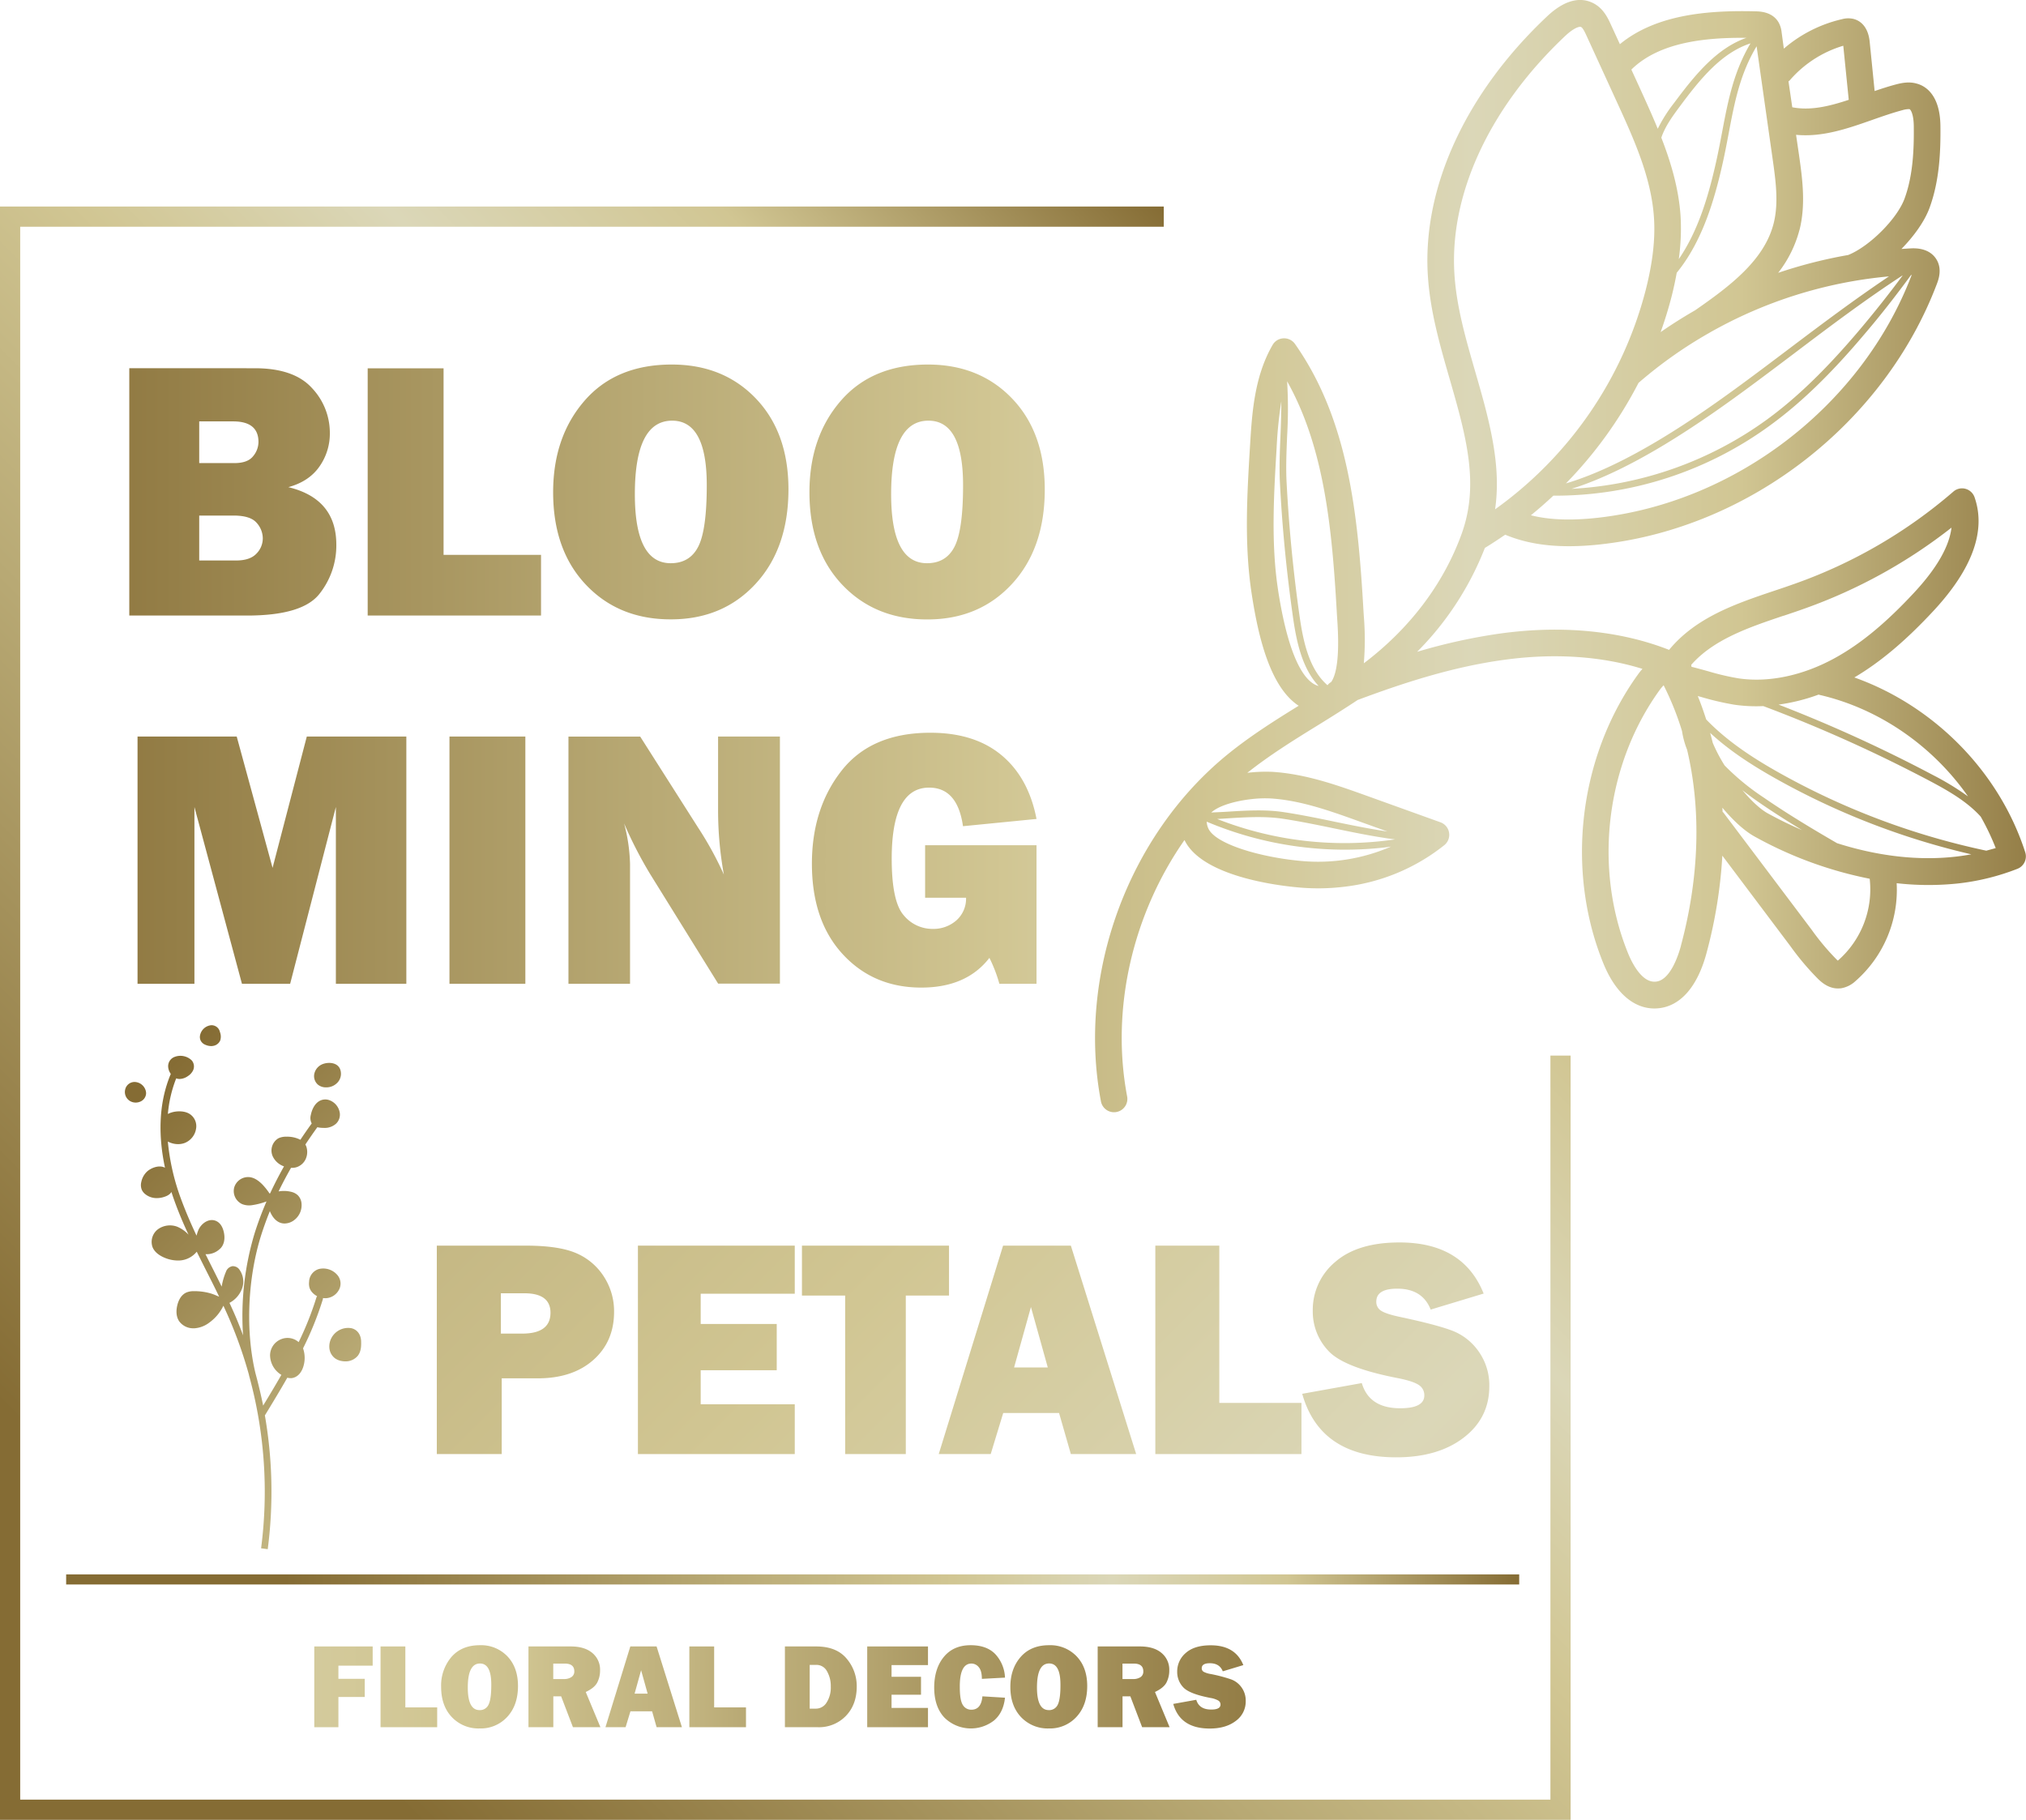 <svg xmlns="http://www.w3.org/2000/svg" xmlns:xlink="http://www.w3.org/1999/xlink" viewBox="0 0 896.78 805.59"><defs><linearGradient id="prefix__linear-gradient" x1="-64.58" y1="246.17" x2="929.8" y2="246.17" gradientUnits="userSpaceOnUse"><stop offset="0" stop-color="#856c34"/><stop offset=".15" stop-color="#856c34"/><stop offset=".45" stop-color="#b8a974"/><stop offset=".61" stop-color="#d1c693"/><stop offset=".72" stop-color="#dbd7b8"/><stop offset=".84" stop-color="#d1c693"/><stop offset="1" stop-color="#856c34"/></linearGradient><linearGradient id="prefix__linear-gradient-2" x1="29.28" y1="699.18" x2="672.45" y2="699.18" xlink:href="#prefix__linear-gradient"/><linearGradient id="prefix__linear-gradient-3" x1="-6.98" y1="448.06" x2="345.53" y2="800.56" xlink:href="#prefix__linear-gradient"/><linearGradient id="prefix__linear-gradient-4" x1="-.54" y1="441.62" x2="351.96" y2="794.13" xlink:href="#prefix__linear-gradient"/><linearGradient id="prefix__linear-gradient-5" x1="8.68" y1="432.4" x2="361.19" y2="784.91" xlink:href="#prefix__linear-gradient"/><linearGradient id="prefix__linear-gradient-6" x1="37.85" y1="403.23" x2="390.35" y2="755.74" xlink:href="#prefix__linear-gradient"/><linearGradient id="prefix__linear-gradient-7" x1="55.09" y1="385.99" x2="407.6" y2="738.49" xlink:href="#prefix__linear-gradient"/><linearGradient id="prefix__linear-gradient-8" x1="-4.74" y1="800.85" x2="609.9" y2="186.2" xlink:href="#prefix__linear-gradient"/><linearGradient id="prefix__linear-gradient-9" x1="-165.33" y1="217.77" x2="829.06" y2="217.77" xlink:href="#prefix__linear-gradient"/><linearGradient id="prefix__linear-gradient-13" x1="-161.68" y1="380.77" x2="832.71" y2="380.77" xlink:href="#prefix__linear-gradient"/><linearGradient id="prefix__linear-gradient-17" x1="-551.21" y1="-177.6" x2="830.09" y2="1203.7" xlink:href="#prefix__linear-gradient"/><linearGradient id="prefix__linear-gradient-18" x1="-504.63" y1="-224.17" x2="876.66" y2="1157.13" xlink:href="#prefix__linear-gradient"/><linearGradient id="prefix__linear-gradient-19" x1="-464.63" y1="-264.17" x2="916.66" y2="1117.12" xlink:href="#prefix__linear-gradient"/><linearGradient id="prefix__linear-gradient-20" x1="-440.81" y1="-288" x2="940.49" y2="1093.3" xlink:href="#prefix__linear-gradient"/><linearGradient id="prefix__linear-gradient-21" x1="-400.4" y1="-328.4" x2="980.9" y2="1052.89" xlink:href="#prefix__linear-gradient"/><linearGradient id="prefix__linear-gradient-22" x1="-354.31" y1="-374.49" x2="1026.99" y2="1006.8" xlink:href="#prefix__linear-gradient"/><linearGradient id="prefix__linear-gradient-23" x1="-1107.08" y1="746.71" x2="430.81" y2="746.71" xlink:href="#prefix__linear-gradient"/><linearGradient id="prefix__linear-gradient-24" x1="-766.27" y1="746.71" x2="372.32" y2="746.71" xlink:href="#prefix__linear-gradient"/><linearGradient id="prefix__linear-gradient-25" x1="-1332.62" y1="746.71" x2="499.45" y2="746.71" xlink:href="#prefix__linear-gradient"/><linearGradient id="prefix__linear-gradient-26" x1="-864.95" y1="746.71" x2="436.04" y2="746.71" xlink:href="#prefix__linear-gradient"/><linearGradient id="prefix__linear-gradient-27" x1="-1106.96" y1="746.71" x2="490.01" y2="746.71" xlink:href="#prefix__linear-gradient"/><linearGradient id="prefix__linear-gradient-28" x1="-685.92" y1="746.71" x2="452.67" y2="746.71" xlink:href="#prefix__linear-gradient"/><linearGradient id="prefix__linear-gradient-29" x1="-1000.24" y1="746.71" x2="521.3" y2="746.71" xlink:href="#prefix__linear-gradient"/><linearGradient id="prefix__linear-gradient-30" x1="-682.36" y1="746.71" x2="503.76" y2="746.71" xlink:href="#prefix__linear-gradient"/><linearGradient id="prefix__linear-gradient-31" x1="-1148.14" y1="746.71" x2="562.66" y2="746.71" xlink:href="#prefix__linear-gradient"/><linearGradient id="prefix__linear-gradient-32" x1="-1247.76" y1="746.71" x2="584.31" y2="746.71" xlink:href="#prefix__linear-gradient"/><linearGradient id="prefix__linear-gradient-33" x1="-731.65" y1="746.71" x2="569.34" y2="746.71" xlink:href="#prefix__linear-gradient"/><linearGradient id="prefix__linear-gradient-34" x1="-1090.1" y1="746.71" x2="602.2" y2="746.71" xlink:href="#prefix__linear-gradient"/><style>.prefix__cls-9{fill:url(#prefix__linear-gradient-9)}.prefix__cls-10{fill:url(#prefix__linear-gradient-13)}</style></defs><g id="prefix__Layer_2" data-name="Layer 2"><g id="prefix__Object"><path d="M820.8 299.89c11.56-6.83 22.85-16.34 35.27-29.74 17-18.39 23.08-35.22 17.95-50a5.9 5.9 0 00-4-3.76 5.83 5.83 0 00-5.39 1.23 218.85 218.85 0 01-69.72 40.62c-3 1.07-6 2.1-9.11 3.13-17.12 5.75-34.81 11.7-46.82 26.08l-.18.23c-21.57-8.47-47.26-11-74.54-7.27a251.35 251.35 0 00-37 8.14 134.27 134.27 0 0030-46c3.06-1.85 6-3.82 9-5.85 11.42 4.78 24.84 6.16 42.1 4.29l1.26-.15c65.19-7.6 124.44-53.72 147.7-115.13.68-1.79 2.48-6.55-.17-10.87-3.17-5.17-9.43-5-11.5-4.88-1.33.06-2.64.17-4 .24 5.61-5.73 10.25-12.25 12.43-18.17 4.46-12.13 4.94-25.16 4.82-36.29-.16-13.82-6.67-17.74-10.53-18.74-3.27-.93-6.33-.36-9.17.38-3.14.83-6.28 1.85-9.42 2.92l-2.19-21.8c-.76-7.44-4.84-9.54-7.19-10.13a10.23 10.23 0 00-4.95.09 60.2 60.2 0 00-25.86 13.07l-1-7.37a11.14 11.14 0 00-1.38-4.34c-2.76-4.62-8.22-4.75-10-4.8-19.72-.48-43.66.91-60.19 14.54l-4-8.7c-1.28-2.78-3.21-7-7.52-9.32s-11.32-3.16-20.72 5.72C648.89 41.09 629.66 82.79 632 121.65c.95 15.9 5.37 31.18 9.64 46 1.44 5 2.88 10 4.19 15 5.19 19.84 7.36 36.59 1.1 53.79l-.06.18c-8.1 22.16-23 41.71-43.19 57a126.91 126.91 0 000-20.82l-.13-2c-2.47-43.25-6.65-84.86-30.33-118.53a5.88 5.88 0 00-5.08-2.5 5.82 5.82 0 00-4.85 2.94c-8.15 14.1-9.13 30.48-10 44.93-1.29 21.36-2.6 43.46.77 65.36 2.75 17.89 7.86 41 20.78 49.42-10.66 6.58-21.55 13.46-31.52 21.58-44.12 35.94-66.64 97.65-56 153.56a5.9 5.9 0 006.47 4.76l.42-.07a5.89 5.89 0 004.7-6.89c-7.38-39 2.6-80.92 25.39-113.5 7.62 15.93 40.53 20.13 50.64 21a95.13 95.13 0 0019.47-.25 87.09 87.09 0 0044.93-18.51 5.89 5.89 0 00-1.77-10.1l-32.07-11.54c-13.48-4.84-27.41-9.85-42.39-10.79a67.88 67.88 0 00-11 .44c9.82-7.81 20.78-14.62 31.43-21.18 5.86-3.61 11.68-7.27 17.42-11.07 20.34-7.6 42.1-14.69 64.83-17.77 22.17-3.06 43.12-1.63 61.22 4a25.78 25.78 0 00-2 2.49c-26.14 36.25-32.16 86.44-15.32 127.85 5.25 12.91 13.29 20 22.65 20a20.57 20.57 0 002.09-.13c9.63-1.12 17.06-9.78 21-24.65a211.08 211.08 0 006.94-42.87l30.08 40a117.77 117.77 0 0012.34 14.62c1.32 1.25 4.8 4.59 9.67 4.12h.25a12.38 12.38 0 006.64-3.26 53.66 53.66 0 0018.18-43.29 124.45 124.45 0 0027.48.08 103.57 103.57 0 0026-6.46 5.91 5.91 0 003.43-7.31c-11.51-35.74-40.44-64.87-75.64-77.39zm25.1-178.15h.27C824.23 179.35 768.36 222.42 707 229.23c-11.7 1.27-21.25.92-29.37-1.13 3.42-2.77 6.72-5.68 9.93-8.68a161.29 161.29 0 0096.47-31.5c13.26-9.71 26.3-22.32 41-39.7 7.31-8.53 14.24-17.44 20.87-26.48zm-3.9.26h.15a475.242 475.242 0 01-19.31 24.35c-14.58 17.2-27.46 29.66-40.53 39.23a161.82 161.82 0 01-86.71 30.82c26.93-8.44 56.18-28.42 79.57-45.72 6.43-4.75 12.7-9.48 18.9-14.16 16.02-12.12 31.24-23.6 47.93-34.52zm-148.87 92a185.17 185.17 0 0032.16-44.55s.06 0 .09-.05a193.72 193.72 0 0130.83-21.83 2.29 2.29 0 00.27-.14l.11-.08a196.57 196.57 0 0179.53-25c-15.1 10.14-29.16 20.68-43.8 31.73-6.2 4.68-12.46 9.41-18.88 14.15-23.68 17.54-53.38 37.77-80.31 45.77zm99-178.35a50.16 50.16 0 0123.77-15.4l2.42 23.94c-8.68 2.87-17 4.87-25 3.29L791.65 36a5.63 5.63 0 00.46-.34zm4.41 66.08c2.86-11.37 1.2-23-.26-33.31L795 59.68c11.7 1.13 22.89-2.79 33.75-6.61 4.48-1.57 9-3.15 13.43-4.33a10.25 10.25 0 013-.44c.58.17 1.87 2.29 1.93 7.53.11 10.07-.29 21.76-4.09 32.1-3.31 9-15.56 21.19-24.94 24.95a209.21 209.21 0 00-31 7.9 52.48 52.48 0 009.44-19.04zm-19-81.24l7.05 49.59c1.37 9.66 2.79 19.65.5 28.76-4.05 16.07-18.75 27.43-34.84 38.56q-7.79 4.47-15.19 9.61c1.83-5.13 3.45-10.34 4.81-15.63.94-3.68 1.69-7.2 2.31-10.64 11.3-13.83 16.7-32.14 20.41-48.82 1-4.49 1.82-8.84 2.62-13.07 2.63-13.93 5.01-26.12 12.32-38.35zM762.3 58.31c-.8 4.2-1.61 8.52-2.61 13-3.25 14.66-7.81 30.6-16.6 43.39a97 97 0 00.78-19.19c-.81-12-4.25-23.63-8.51-34.57 1.71-5.06 5.11-9.68 8-13.57 9.25-12.51 18.66-24 31.47-28.17-7.51 12.65-9.96 25.53-12.53 39.11zM773 16.75c-13.1 4.62-22.64 16.24-32 28.84A65.27 65.27 0 00733.78 57c-2.41-5.87-5-11.55-7.47-17l-4.21-9.2c12.49-12.28 33.05-14.22 50.9-14.05zM643.76 121c-2.12-35.37 15.77-73.68 49.08-105.11 3-2.81 5.17-3.85 6.32-4a1.32 1.32 0 01.71.08c.83.44 1.84 2.66 2.38 3.84l13.33 29.09c7.53 16.45 15.32 33.46 16.52 51.38.64 9.51-.56 20-3.67 32.18a172.25 172.25 0 01-66.65 97c2.13-14.73-.26-29.36-4.55-45.79-1.34-5.11-2.81-10.2-4.28-15.29-4.28-14.86-8.32-28.85-9.19-43.38zM576 381.13c-18.07-1.62-38.44-7.53-41.25-14.64a7.74 7.74 0 01-.61-2.75 157.42 157.42 0 0079.29 11.35c.77-.09 1.53-.23 2.29-.33a81 81 0 01-39.72 6.37zm-37.19-18.59c1.52-.08 3-.18 4.57-.28 8-.5 16.38-1 24.21.14 7.66 1.15 15.4 2.75 22.89 4.3 8.84 1.83 17.9 3.71 27 4.88a154 154 0 01-78.72-9.04zm14.92-8.76a50.85 50.85 0 018.69-.33c13.31.83 26.44 5.55 39.13 10.12l12.58 4.52c-7.77-1.16-15.5-2.71-23.05-4.28s-15.31-3.17-23-4.32c-8.14-1.22-16.63-.69-24.84-.17-2.38.15-4.73.24-7.09.35 3.39-3.09 10.7-5.1 17.53-5.89zm12-92.53c-3.18-20.7-1.89-42.21-.65-63a187.15 187.15 0 012.07-20.56c0 5-.16 10.16-.37 15.22-.29 6.94-.58 14.12-.24 20.71 1 20 3 40.11 5.82 59.88 1.63 11.37 4.25 22.65 11.33 30.18-4.69-1.17-12.69-8.41-17.97-42.43zm23.53 40.63a5.66 5.66 0 00-1.66 1.45c-7.88-6.83-10.63-18.49-12.32-30.27a668.493 668.493 0 01-5.79-59.62c-.34-6.45-.06-13.24.24-20.42a206.19 206.19 0 000-24.23c16.51 29.47 19.91 65.34 22 102.57l.13 2.1c.44 6.35 1.46 22.54-2.61 28.42zm281.88 50.69a119.5 119.5 0 00-15.33-9.37 639 639 0 00-68.55-31.29 83.85 83.85 0 0017.74-4.44c.08 0 .14.08.23.1 26.62 6.09 50.33 22.72 65.9 45zm-81.61-80c3.14-1.05 6.26-2.1 9.32-3.2a230.09 230.09 0 0064.95-35.8c-1 8.37-6.51 17.94-16.38 28.6-12.66 13.66-23.93 22.95-35.46 29.25-14.11 7.71-29.23 10.86-42.57 8.85a111 111 0 01-13.24-3.11c-2.44-.67-4.93-1.36-7.46-2a6 6 0 00-.09-.85c9.91-11.31 25.67-16.64 40.92-21.77zm-45.46 146c-1 3.75-4.79 16.13-11.78 16-5.9 0-10.13-8.81-11.67-12.61-15.34-37.74-9.87-83.47 14-116.51a22.19 22.19 0 011.76-2.1 127.93 127.93 0 018.13 20.23 37.77 37.77 0 002.26 8.32c6.23 26.26 5.48 56.1-2.71 86.63zm69.45 6.7c-.15-.13-.33-.28-.53-.48a107.78 107.78 0 01-11.07-13.19l-39.08-51.89c-.1-.13-.25-.2-.36-.32 0-.61-.07-1.23-.1-1.84 4.71 5.6 9.74 10.27 14.28 12.77A174.48 174.48 0 00827.59 389a41.84 41.84 0 01-14.08 36.23zm-42.32-75.51c2.54 2 5.12 3.87 7.7 5.65 6.11 4.21 12.41 8.19 18.76 12.06-5.12-2.21-10.22-4.69-15.31-7.49-3.35-1.89-7.35-5.68-11.16-10.26zm42.09 23.58c-11.08-6.41-22.15-13.07-32.71-20.35a106.21 106.21 0 01-17.2-14.14 70.13 70.13 0 01-5.25-10c-.37-1.49-.76-3-1.16-4.43 8.84 8.16 18.93 14.51 27.79 19.54a327.91 327.91 0 0087.8 34.23c-18.22 3.38-38.56 1.69-59.28-4.89zm66 3.25a324.76 324.76 0 01-93.07-35.24c-10-5.68-21.59-13.07-31-22.87-1.13-3.51-2.35-7-3.73-10.36l1.53.42a123.43 123.43 0 0014.63 3.41 66.87 66.87 0 0012.86.62 638.41 638.41 0 0173.93 33.27c8.14 4.32 16.36 9.08 22.29 15.66a107.79 107.79 0 016.65 13.93c-1.38.39-2.74.75-4.1 1.12z" fill="url(#prefix__linear-gradient)"/><path fill="url(#prefix__linear-gradient-2)" d="M29.28 696.94h643.17v4.47H29.28z"/><path d="M134.14 596.88a143.55 143.55 0 008.75-21.67 1.24 1.24 0 00.05-.6 7.59 7.59 0 00.95.07h.36a6.91 6.91 0 005.49-3.22 5.8 5.8 0 00-.24-6.83 8.21 8.21 0 00-8.37-2.86 6.06 6.06 0 00-4.31 5.66 6.55 6.55 0 00.24 2.78 5.77 5.77 0 001.39 2.16 7.73 7.73 0 001.94 1.43 1.32 1.32 0 00-.33.56 139.09 139.09 0 01-7.86 19.77 7.45 7.45 0 00-7.53-1.39 7.75 7.75 0 00-5.13 7.22 10.36 10.36 0 005 8.66c-2.62 4.6-5.34 9.12-8.06 13.6q-1.48-7.22-3.41-14.36c-4.47-18.69-3.48-42.11 2.59-61.26q1.68-5.25 3.8-10.48c.09.23.16.45.27.67 1.17 2.5 2.82 4.1 4.77 4.63a5.67 5.67 0 001.48.19 7.14 7.14 0 004.45-1.67 8.28 8.28 0 003-7.55 5.77 5.77 0 00-1.64-3.31 6.34 6.34 0 00-2.64-1.42 13.5 13.5 0 00-5.84-.25q2.52-5.2 5.51-10.43h.4a7.11 7.11 0 001.94-.26 6.77 6.77 0 004.08-3.49 7.6 7.6 0 00.49-5.2 5.27 5.27 0 00-.56-1.38q2.52-3.81 5.3-7.66a8.88 8.88 0 001.42.23 13.66 13.66 0 001.4.07 7.55 7.55 0 005.41-1.82 5.52 5.52 0 001.63-5.21 7.09 7.09 0 00-4.34-5.16 5.29 5.29 0 00-4.56.26c-2.76 1.54-3.63 5.09-3.83 6.14a5.16 5.16 0 00.36 3.78v.06q-2.61 3.61-5 7.21a12.65 12.65 0 00-6.13-1.36 7.7 7.7 0 00-3.64.72 6.32 6.32 0 00-2.48 7.95 8.61 8.61 0 005 4.46q-3.37 6-6.14 11.93l-.26.08a28.8 28.8 0 00-3.17-4c-2-2-3.84-3.07-5.78-3.25a6.43 6.43 0 00-6.7 4.62 6.36 6.36 0 003.55 7.34 8.42 8.42 0 004.48.44 31.64 31.64 0 006.28-1.63 146.28 146.28 0 00-5.17 13.78 126.46 126.46 0 00-5.21 45.49c-1.06-2.84-2.17-5.67-3.37-8.47-.85-2-1.74-3.94-2.65-5.9a11.76 11.76 0 005.43-6 9 9 0 00-.87-8.49 3.54 3.54 0 00-3.24-1.75 3.72 3.72 0 00-2.88 2.48 27.94 27.94 0 00-1.88 6.56c-1.43-2.92-2.88-5.82-4.32-8.67q-1.42-2.82-2.85-5.69a8.38 8.38 0 006.1-2.1c2-1.55 2.75-4.44 2-7.71-.55-2.47-1.74-4.17-3.45-4.91-3-1.29-6.25.89-7.67 3.74A17.32 17.32 0 0087 547c-2.6-5.51-5-11.11-7.08-16.81a100 100 0 01-5.63-24.86 9.62 9.62 0 004.53 1.15 8.42 8.42 0 002.92-.51 8.12 8.12 0 005.06-6.41 6.4 6.4 0 00-2.59-6.26c-2.15-1.57-5.59-1.59-8-.92a9.29 9.29 0 00-1.9.75A55.56 55.56 0 0178 477.36a4.15 4.15 0 001.45.28 6.76 6.76 0 003.76-1.31 6.08 6.08 0 001.94-1.95 4.11 4.11 0 00-.31-5 7.2 7.2 0 00-7.6-1.5 4.39 4.39 0 00-2.78 4.61 5.84 5.84 0 00.88 2.51c.08.14.17.26.26.39-5.85 13.86-5.29 28.75-2.57 41.54-2.55-1.39-6.11.06-7.84 1.59a8.68 8.68 0 00-2.65 4.72 5.6 5.6 0 00.25 3.51 5.29 5.29 0 001.29 1.69 8 8 0 005.39 1.93 10.62 10.62 0 004-.83 5.62 5.62 0 001.85-1.16 4.34 4.34 0 00.56-.72c.39 1.23.8 2.42 1.21 3.57 1.86 5.21 4 10.32 6.37 15.34a14.4 14.4 0 00-5.1-3.57 9.13 9.13 0 00-8.22 1 7 7 0 00-2.61 8.1c.76 1.86 2.45 3.39 5 4.53A15.58 15.58 0 0078.8 558a10.83 10.83 0 002.69-.32 10.55 10.55 0 005.6-3.59q2.05 4.15 4.11 8.23c1.93 3.82 3.89 7.68 5.8 11.68-.42-.16-.84-.33-1.28-.52a21.15 21.15 0 00-2.77-1 25.65 25.65 0 00-7.17-.91 8.26 8.26 0 00-3.19.55c-2.48 1.06-3.59 3.61-4.08 5.57s-.76 4.78.75 7.13a7.67 7.67 0 006.45 3.18h.37a12.3 12.3 0 006.66-2.59 19.63 19.63 0 006.15-7.41c.91 2 1.8 3.93 2.64 5.9a193.52 193.52 0 018.66 24.67c0 .12 0 .24.08.35s0 .05 0 .08a193.82 193.82 0 015.3 76.39l2.94.39a197 197 0 00-1.27-59.24l.09-.11c3.31-5.44 6.65-10.94 9.85-16.56a5.13 5.13 0 001.32.19 5.66 5.66 0 00.6 0c2.19-.28 3.94-1.85 4.93-4.42a12.85 12.85 0 00.11-8.76z" fill="url(#prefix__linear-gradient-3)"/><path d="M146.7 592.3a8 8 0 00-.88 4.7 6.36 6.36 0 002.53 4.33 7.27 7.27 0 002.94 1.17 8.89 8.89 0 001.53.14 7 7 0 005.55-2.47c1.48-1.89 1.54-4.28 1.48-6.38-.09-3-1.7-5.23-4.33-5.83a8.37 8.37 0 00-8.82 4.34z" fill="url(#prefix__linear-gradient-4)"/><path d="M64.65 484.3a4.17 4.17 0 00-.11-1.34 5.26 5.26 0 00-4.89-4 4.25 4.25 0 00-4.2 3.18 4.66 4.66 0 001.63 4.94 4.84 4.84 0 003 1 5.06 5.06 0 002.08-.45 4.18 4.18 0 002.49-3.33z" fill="url(#prefix__linear-gradient-5)"/><path d="M91 462.54a6.36 6.36 0 002.44.53 4.59 4.59 0 001-.1 4.09 4.09 0 003.07-2.48 5.65 5.65 0 00-.16-3.64 3.78 3.78 0 00-3.95-3 5.57 5.57 0 00-4.87 4.57 3.75 3.75 0 00.31 2.26 4 4 0 002.16 1.86z" fill="url(#prefix__linear-gradient-6)"/><path d="M140.79 480.2a5.58 5.58 0 003.28 1.15h.33a6.72 6.72 0 005.08-2.23 5.7 5.7 0 001-6c-1.38-3-5.48-3-7.83-2a5.94 5.94 0 00-3.43 3.86 5 5 0 001.57 5.22z" fill="url(#prefix__linear-gradient-7)"/><path fill="url(#prefix__linear-gradient-8)" d="M695.21 805.59H0V91.42h515.12v8.94H8.94v696.29h677.33V467.28h8.94v338.31z"/><path class="prefix__cls-9" d="M141.38 262.91a34.42 34.42 0 007.49-21.77q0-20.37-21.24-25.49 9.13-2.49 13.75-9.11a25.25 25.25 0 004.62-14.79 28.85 28.85 0 00-7.94-20q-7.94-8.74-25.25-8.74H57.23v109.48h52.12q24.53 0 32.03-9.58zm-53.2-76.37h15q11.24 0 11.23 9.14A9.92 9.92 0 01112 202q-2.4 3-8.26 3H88.18zm0 61.58v-19.89h15.23q7.38 0 10.15 3.17a10.33 10.33 0 012.76 6.94 9.62 9.62 0 01-2.84 6.77c-1.9 2-4.88 3-8.94 3zM196.34 163.05h-33.59v109.44h76.73v-26.86h-43.14v-82.58zM297.36 161.37q-24.69 0-38.6 16t-13.92 40.53q0 25.67 14.56 41t37.6 15.27q22.93 0 37.44-15.71T349 216.69q0-25.18-14.4-40.25t-37.24-15.07zm11.75 80.53q-3.74 7.42-12.23 7.42-15.87 0-15.87-30.55 0-32.55 16.51-32.55 15.32 0 15.32 28.54 0 19.73-3.73 27.14zM410.81 161.37q-24.69 0-38.6 16t-13.92 40.53q0 25.67 14.56 41t37.64 15.31q22.93 0 37.44-15.71t14.52-41.77q0-25.18-14.4-40.25t-37.24-15.11zm11.75 80.53q-3.74 7.42-12.23 7.42-15.87 0-15.88-30.55 0-32.55 16.52-32.55 15.31 0 15.32 28.54 0 19.73-3.73 27.14z"/><path class="prefix__cls-10" d="M120.65 384.18l-15.87-58.13h-43.9V435.5h25.18v-78.26l21.04 78.26h21.33l20.24-78.26v78.26h31.19V326.05H135.8l-15.15 58.13zM198.95 326.05h33.59v109.44h-33.59zM317.85 358.44a159.35 159.35 0 002.56 28.71 153.38 153.38 0 00-11.54-21l-25.5-40.09h-31.75v109.43h27.26v-53a76.27 76.27 0 00-2.64-18 183.54 183.54 0 0011.64 22.6l30 48.35h27.34V326.05h-27.37zM411.25 348.66q12.58 0 15 17.08l32.55-3.21q-3.54-18.27-15.48-28.22t-31.51-9.94q-26.06 0-39.24 16.72t-13.19 41.25q0 25.25 13.63 40.05t34.79 14.79q20 0 30.15-13.15a64.34 64.34 0 014.41 11.46h16.44v-61.33h-49.31v23.25h18.12a12.83 12.83 0 01-4.37 10.1 15.38 15.38 0 01-10.38 3.69 16.45 16.45 0 01-12.86-6.05q-5.29-6.06-5.3-25.06.03-31.42 16.55-31.43z"/><path d="M255.16 554.79q-7.66-3.37-22.4-3.38h-39.41v92.27h28.73v-33.53h16q15.35 0 24.53-8.11t9.2-21.29a28.18 28.18 0 00-4.5-15.62 27.16 27.16 0 00-12.15-10.34zm-24 35.56h-9.46V572.5h10.41q11.56 0 11.56 8.65-.03 9.2-12.54 9.2z" fill="url(#prefix__linear-gradient-17)"/><path fill="url(#prefix__linear-gradient-18)" d="M282.37 643.68h69.42v-22.04h-41.64v-15.07h33.66v-20.48h-33.66V572.7h41.64v-21.29h-69.42v92.27z"/><path fill="url(#prefix__linear-gradient-19)" d="M420.07 551.41h-65.1v22.1h19.13v70.17h26.84v-70.17h19.13v-22.1z"/><path d="M444 551.41l-28.48 92.27h23l5.54-18.18h24.72l5.22 18.18h28.91L474 551.41zm4.87 53.94l7.46-26.76 7.46 26.76z" fill="url(#prefix__linear-gradient-20)"/><path fill="url(#prefix__linear-gradient-21)" d="M539.71 551.41h-28.32v92.27h64.68v-22.65h-36.36v-69.62z"/><path d="M642.93 589.1q-7-2.69-23.52-6.19-6-1.29-8.11-2.7a4.55 4.55 0 01-2.1-4q0-5.75 9.26-5.75 11.16 0 14.81 9.26l23.45-7.09Q647.66 550 619.48 550q-18.6 0-28.5 8.66a27.62 27.62 0 00-9.9 21.7A25.26 25.26 0 00588 598q6.9 7.5 31.17 12.15 6.35 1.29 8.82 2.94a5.28 5.28 0 012.46 4.63q0 5.68-10.67 5.68-13.72 0-17-11.15L576.41 617q7.92 28.13 41.64 28.12 18.47 0 29.81-8.69t11.36-22.7a25.81 25.81 0 00-4.66-15.39 25.39 25.39 0 00-11.63-9.24z" fill="url(#prefix__linear-gradient-22)"/><path fill="url(#prefix__linear-gradient-23)" d="M139.11 764.59h10.68v-13.38h11.66v-8.04h-11.66v-5.82h15.17v-8.51h-25.85v35.75z"/><path fill="url(#prefix__linear-gradient-24)" d="M179.42 728.84h-10.98v35.75h25.07v-8.77h-14.09v-26.98z"/><path d="M212.42 728.29q-8.07 0-12.61 5.22a19.47 19.47 0 00-4.55 13.24q0 8.38 4.76 13.39a16.19 16.19 0 0012.29 5 15.89 15.89 0 0012.23-5.14q4.74-5.14 4.74-13.65 0-8.22-4.7-13.15a16.06 16.06 0 00-12.16-4.91zm3.83 26.31a4.15 4.15 0 01-4 2.42q-5.19 0-5.19-10 0-10.63 5.4-10.63 5 0 5 9.32c.01 4.29-.39 7.29-1.21 8.89z" fill="url(#prefix__linear-gradient-25)"/><path d="M264.35 744.83a11.46 11.46 0 001.26-5.46 9.52 9.52 0 00-3.42-7.64q-3.42-2.9-9.6-2.89h-18.67v35.75h11v-13.67h3.46l5.23 13.67h12.16l-6.5-15.59q3.83-1.8 5.08-4.17zm-11.44-2.42a5.83 5.83 0 01-3.33.86h-4.69v-6.84H250q4.22 0 4.21 3.44a2.89 2.89 0 01-1.3 2.54z" fill="url(#prefix__linear-gradient-26)"/><path d="M279 728.84l-11 35.75h8.91l2.15-7.05h9.58l2 7.05h11.2l-11.21-35.75zm1.89 20.9l2.89-10.37 2.89 10.37z" fill="url(#prefix__linear-gradient-27)"/><path fill="url(#prefix__linear-gradient-28)" d="M316.11 728.84h-10.98v35.75h25.07v-8.77h-14.09v-26.98z"/><path d="M361.26 728.84h-13.83v35.75h14.51a16.51 16.51 0 0012.48-5q4.8-5 4.8-13a18.69 18.69 0 00-4.47-12.36q-4.48-5.39-13.49-5.39zm4.59 24.88a5.5 5.5 0 01-4.59 2.65h-2.86V737h2.86a5.26 5.26 0 014.8 2.83 13 13 0 011.67 6.73 12.23 12.23 0 01-1.88 7.16z" fill="url(#prefix__linear-gradient-29)"/><path fill="url(#prefix__linear-gradient-30)" d="M383.86 764.59h26.9v-8.54h-16.13v-5.84h13.04v-7.94h-13.04v-5.18h16.13v-8.25h-26.9v35.75z"/><path d="M430 736.41a4.14 4.14 0 013.23 1.6q1.38 1.59 1.38 5.18l10.24-.55a16.24 16.24 0 00-4.31-10.42q-3.81-3.93-10.91-3.93-7.59 0-11.84 5.16T413.51 747q0 8.47 4.48 13.3a16.67 16.67 0 0022 1.31c2.77-2.34 4.38-5.7 4.86-10.08l-10-.61q-.52 5.92-4.88 5.92a4.27 4.27 0 01-3.78-2.09c-.9-1.4-1.35-4-1.35-7.94q-.07-10.4 5.16-10.4z" fill="url(#prefix__linear-gradient-31)"/><path d="M464.37 728.29q-8.07 0-12.61 5.22t-4.54 13.24q0 8.38 4.75 13.39a16.22 16.22 0 0012.3 5A15.9 15.9 0 00476.5 760q4.74-5.14 4.74-13.65 0-8.22-4.7-13.15a16.09 16.09 0 00-12.17-4.91zm3.84 26.31a4.16 4.16 0 01-4 2.42Q459 757 459 747q0-10.63 5.39-10.63 5 0 5 9.32c.04 4.31-.39 7.31-1.18 8.91z" fill="url(#prefix__linear-gradient-32)"/><path d="M516.31 744.83a11.57 11.57 0 001.25-5.46 9.54 9.54 0 00-3.41-7.64q-3.42-2.9-9.6-2.89h-18.68v35.75h11v-13.67h3.46l5.22 13.67h12.16L511.23 749q3.82-1.8 5.08-4.17zm-11.45-2.42a5.82 5.82 0 01-3.32.86h-4.69v-6.84h5q4.22 0 4.22 3.44a2.9 2.9 0 01-1.21 2.54z" fill="url(#prefix__linear-gradient-33)"/><path d="M545 743.44a68.42 68.42 0 00-9.11-2.4 10.11 10.11 0 01-3.15-1 1.78 1.78 0 01-.81-1.55c0-1.48 1.2-2.22 3.59-2.22q4.32 0 5.73 3.58l9.09-2.75q-3.51-8.77-14.43-8.77-7.2 0-11 3.35a10.71 10.71 0 00-3.84 8.41 9.8 9.8 0 002.68 6.84q2.67 2.91 12.07 4.71a10.24 10.24 0 013.42 1.14 2 2 0 011 1.79q0 2.21-4.13 2.2-5.33 0-6.6-4.32l-10.19 1.83q3.06 10.9 16.13 10.9 7.15 0 11.55-3.37a10.57 10.57 0 004.4-8.79 9.93 9.93 0 00-1.81-6 9.81 9.81 0 00-4.59-3.58z" fill="url(#prefix__linear-gradient-34)"/></g></g></svg>